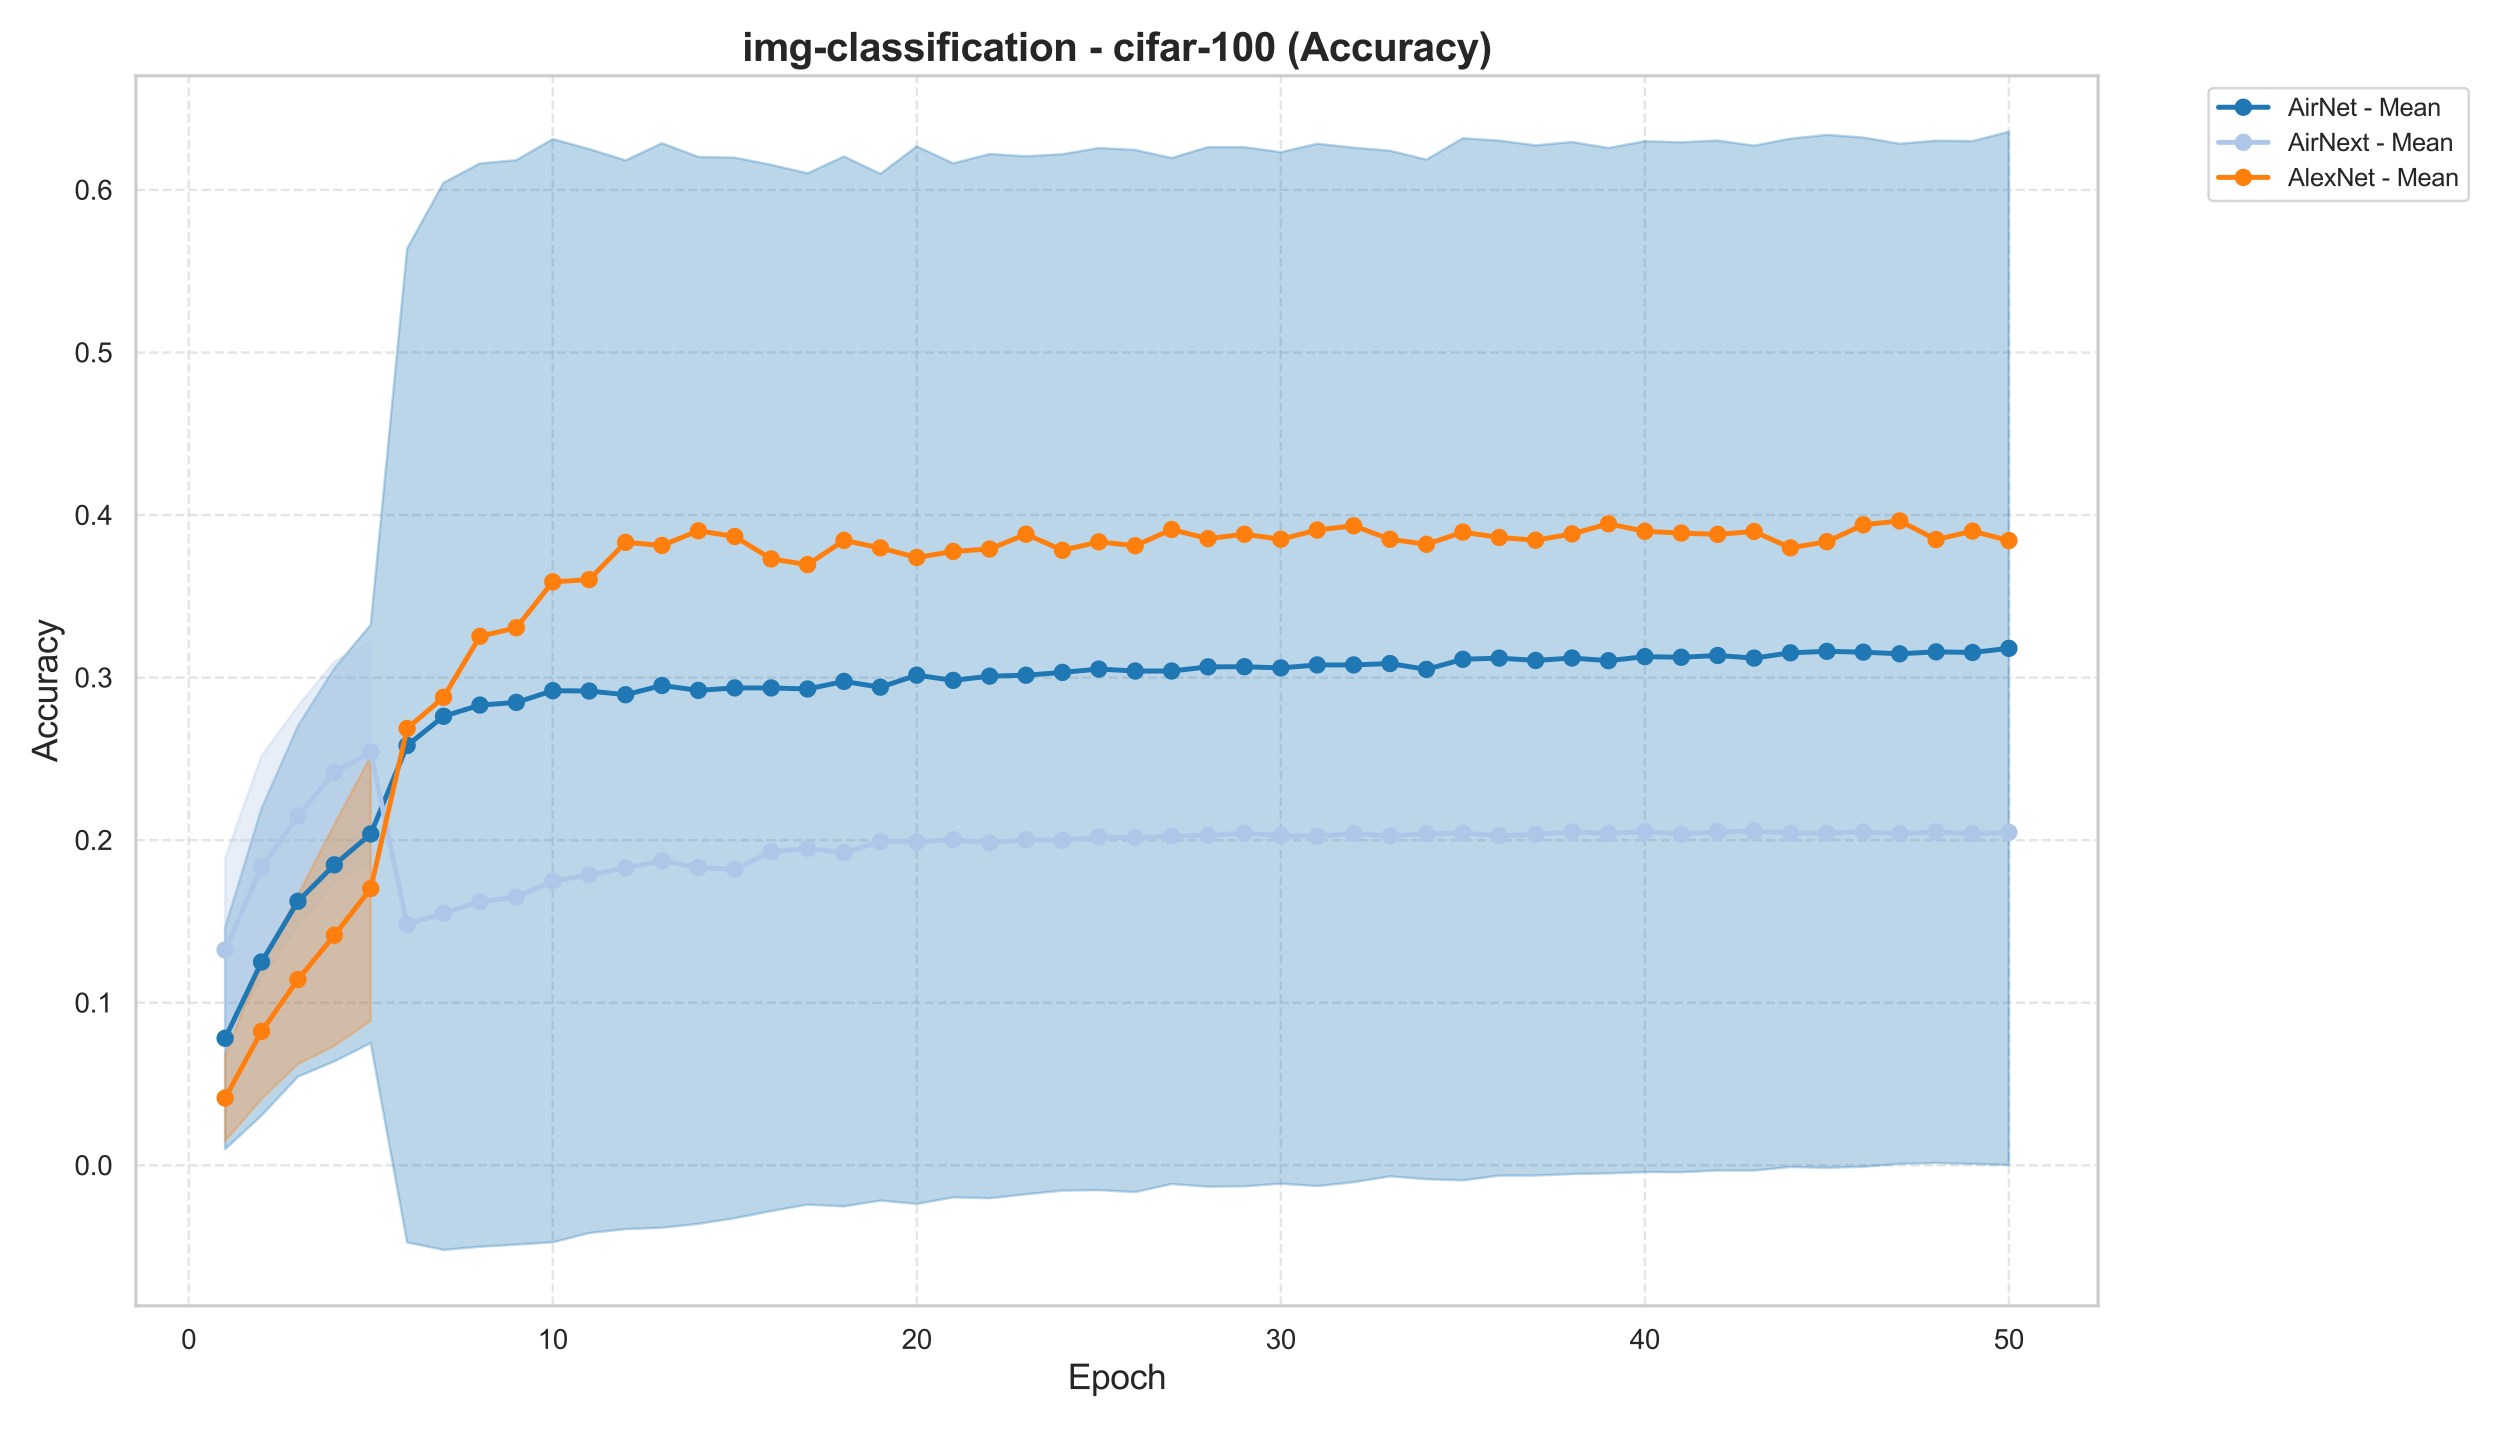 <?xml version="1.0" encoding="utf-8" standalone="no"?>
<!DOCTYPE svg PUBLIC "-//W3C//DTD SVG 1.1//EN"
  "http://www.w3.org/Graphics/SVG/1.1/DTD/svg11.dtd">
<svg xmlns:xlink="http://www.w3.org/1999/xlink" width="1008pt" height="576pt" viewBox="0 0 1008 576" xmlns="http://www.w3.org/2000/svg" version="1.1">
 <defs>
  <style type="text/css">*{stroke-linejoin: round; stroke-linecap: butt}</style>
 </defs>
 <g id="figure_1">
  <g id="patch_1">
   <path d="M 0 576 
L 1008 576 
L 1008 0 
L 0 0 
z
" style="fill: #ffffff"/>
  </g>
  <g id="axes_1">
   <g id="patch_2">
    <path d="M 54.81 526.5 
L 845.95 526.5 
L 845.95 30.581 
L 54.81 30.581 
z
" style="fill: #ffffff"/>
   </g>
   <g id="matplotlib.axis_1">
    <g id="xtick_1">
     <g id="line2d_1">
      <path d="M 76.093 526.5 
L 76.093 30.581 
" clip-path="url(#pfd7741ca60)" style="fill: none; stroke-dasharray: 3.7,1.6; stroke-dashoffset: 0; stroke: #cccccc; stroke-opacity: 0.5"/>
     </g>
     <g id="text_1">
      <!-- 0 -->
      <g style="fill: #262626" transform="translate(73.034 543.874) scale(0.11 -0.11)">
       <defs>
        <path id="ArialMT-30" d="M 266 2259 
Q 266 3072 433 3567 
Q 600 4063 929 4331 
Q 1259 4600 1759 4600 
Q 2128 4600 2406 4451 
Q 2684 4303 2865 4023 
Q 3047 3744 3150 3342 
Q 3253 2941 3253 2259 
Q 3253 1453 3087 958 
Q 2922 463 2592 192 
Q 2263 -78 1759 -78 
Q 1097 -78 719 397 
Q 266 969 266 2259 
z
M 844 2259 
Q 844 1131 1108 757 
Q 1372 384 1759 384 
Q 2147 384 2411 759 
Q 2675 1134 2675 2259 
Q 2675 3391 2411 3762 
Q 2147 4134 1753 4134 
Q 1366 4134 1134 3806 
Q 844 3388 844 2259 
z
" transform="scale(0.016)"/>
       </defs>
       <use xlink:href="#ArialMT-30"/>
      </g>
     </g>
    </g>
    <g id="xtick_2">
     <g id="line2d_2">
      <path d="M 222.872 526.5 
L 222.872 30.581 
" clip-path="url(#pfd7741ca60)" style="fill: none; stroke-dasharray: 3.7,1.6; stroke-dashoffset: 0; stroke: #cccccc; stroke-opacity: 0.5"/>
     </g>
     <g id="text_2">
      <!-- 10 -->
      <g style="fill: #262626" transform="translate(216.755 543.874) scale(0.11 -0.11)">
       <defs>
        <path id="ArialMT-31" d="M 2384 0 
L 1822 0 
L 1822 3584 
Q 1619 3391 1289 3197 
Q 959 3003 697 2906 
L 697 3450 
Q 1169 3672 1522 3987 
Q 1875 4303 2022 4600 
L 2384 4600 
L 2384 0 
z
" transform="scale(0.016)"/>
       </defs>
       <use xlink:href="#ArialMT-31"/>
       <use xlink:href="#ArialMT-30" transform="translate(55.615 0)"/>
      </g>
     </g>
    </g>
    <g id="xtick_3">
     <g id="line2d_3">
      <path d="M 369.651 526.5 
L 369.651 30.581 
" clip-path="url(#pfd7741ca60)" style="fill: none; stroke-dasharray: 3.7,1.6; stroke-dashoffset: 0; stroke: #cccccc; stroke-opacity: 0.5"/>
     </g>
     <g id="text_3">
      <!-- 20 -->
      <g style="fill: #262626" transform="translate(363.534 543.874) scale(0.11 -0.11)">
       <defs>
        <path id="ArialMT-32" d="M 3222 541 
L 3222 0 
L 194 0 
Q 188 203 259 391 
Q 375 700 629 1000 
Q 884 1300 1366 1694 
Q 2113 2306 2375 2664 
Q 2638 3022 2638 3341 
Q 2638 3675 2398 3904 
Q 2159 4134 1775 4134 
Q 1369 4134 1125 3890 
Q 881 3647 878 3216 
L 300 3275 
Q 359 3922 746 4261 
Q 1134 4600 1788 4600 
Q 2447 4600 2831 4234 
Q 3216 3869 3216 3328 
Q 3216 3053 3103 2787 
Q 2991 2522 2730 2228 
Q 2469 1934 1863 1422 
Q 1356 997 1212 845 
Q 1069 694 975 541 
L 3222 541 
z
" transform="scale(0.016)"/>
       </defs>
       <use xlink:href="#ArialMT-32"/>
       <use xlink:href="#ArialMT-30" transform="translate(55.615 0)"/>
      </g>
     </g>
    </g>
    <g id="xtick_4">
     <g id="line2d_4">
      <path d="M 516.431 526.5 
L 516.431 30.581 
" clip-path="url(#pfd7741ca60)" style="fill: none; stroke-dasharray: 3.7,1.6; stroke-dashoffset: 0; stroke: #cccccc; stroke-opacity: 0.5"/>
     </g>
     <g id="text_4">
      <!-- 30 -->
      <g style="fill: #262626" transform="translate(510.314 543.874) scale(0.11 -0.11)">
       <defs>
        <path id="ArialMT-33" d="M 269 1209 
L 831 1284 
Q 928 806 1161 595 
Q 1394 384 1728 384 
Q 2125 384 2398 659 
Q 2672 934 2672 1341 
Q 2672 1728 2419 1979 
Q 2166 2231 1775 2231 
Q 1616 2231 1378 2169 
L 1441 2663 
Q 1497 2656 1531 2656 
Q 1891 2656 2178 2843 
Q 2466 3031 2466 3422 
Q 2466 3731 2256 3934 
Q 2047 4138 1716 4138 
Q 1388 4138 1169 3931 
Q 950 3725 888 3313 
L 325 3413 
Q 428 3978 793 4289 
Q 1159 4600 1703 4600 
Q 2078 4600 2393 4439 
Q 2709 4278 2876 4000 
Q 3044 3722 3044 3409 
Q 3044 3113 2884 2869 
Q 2725 2625 2413 2481 
Q 2819 2388 3044 2092 
Q 3269 1797 3269 1353 
Q 3269 753 2831 336 
Q 2394 -81 1725 -81 
Q 1122 -81 723 278 
Q 325 638 269 1209 
z
" transform="scale(0.016)"/>
       </defs>
       <use xlink:href="#ArialMT-33"/>
       <use xlink:href="#ArialMT-30" transform="translate(55.615 0)"/>
      </g>
     </g>
    </g>
    <g id="xtick_5">
     <g id="line2d_5">
      <path d="M 663.21 526.5 
L 663.21 30.581 
" clip-path="url(#pfd7741ca60)" style="fill: none; stroke-dasharray: 3.7,1.6; stroke-dashoffset: 0; stroke: #cccccc; stroke-opacity: 0.5"/>
     </g>
     <g id="text_5">
      <!-- 40 -->
      <g style="fill: #262626" transform="translate(657.093 543.874) scale(0.11 -0.11)">
       <defs>
        <path id="ArialMT-34" d="M 2069 0 
L 2069 1097 
L 81 1097 
L 81 1613 
L 2172 4581 
L 2631 4581 
L 2631 1613 
L 3250 1613 
L 3250 1097 
L 2631 1097 
L 2631 0 
L 2069 0 
z
M 2069 1613 
L 2069 3678 
L 634 1613 
L 2069 1613 
z
" transform="scale(0.016)"/>
       </defs>
       <use xlink:href="#ArialMT-34"/>
       <use xlink:href="#ArialMT-30" transform="translate(55.615 0)"/>
      </g>
     </g>
    </g>
    <g id="xtick_6">
     <g id="line2d_6">
      <path d="M 809.989 526.5 
L 809.989 30.581 
" clip-path="url(#pfd7741ca60)" style="fill: none; stroke-dasharray: 3.7,1.6; stroke-dashoffset: 0; stroke: #cccccc; stroke-opacity: 0.5"/>
     </g>
     <g id="text_6">
      <!-- 50 -->
      <g style="fill: #262626" transform="translate(803.872 543.874) scale(0.11 -0.11)">
       <defs>
        <path id="ArialMT-35" d="M 266 1200 
L 856 1250 
Q 922 819 1161 601 
Q 1400 384 1738 384 
Q 2144 384 2425 690 
Q 2706 997 2706 1503 
Q 2706 1984 2436 2262 
Q 2166 2541 1728 2541 
Q 1456 2541 1237 2417 
Q 1019 2294 894 2097 
L 366 2166 
L 809 4519 
L 3088 4519 
L 3088 3981 
L 1259 3981 
L 1013 2750 
Q 1425 3038 1878 3038 
Q 2478 3038 2890 2622 
Q 3303 2206 3303 1553 
Q 3303 931 2941 478 
Q 2500 -78 1738 -78 
Q 1113 -78 717 272 
Q 322 622 266 1200 
z
" transform="scale(0.016)"/>
       </defs>
       <use xlink:href="#ArialMT-35"/>
       <use xlink:href="#ArialMT-30" transform="translate(55.615 0)"/>
      </g>
     </g>
    </g>
    <g id="text_7">
     <!-- Epoch -->
     <g style="fill: #262626" transform="translate(430.533 560.081) scale(0.14 -0.14)">
      <defs>
       <path id="ArialMT-45" d="M 506 0 
L 506 4581 
L 3819 4581 
L 3819 4041 
L 1113 4041 
L 1113 2638 
L 3647 2638 
L 3647 2100 
L 1113 2100 
L 1113 541 
L 3925 541 
L 3925 0 
L 506 0 
z
" transform="scale(0.016)"/>
       <path id="ArialMT-70" d="M 422 -1272 
L 422 3319 
L 934 3319 
L 934 2888 
Q 1116 3141 1344 3267 
Q 1572 3394 1897 3394 
Q 2322 3394 2647 3175 
Q 2972 2956 3137 2557 
Q 3303 2159 3303 1684 
Q 3303 1175 3120 767 
Q 2938 359 2589 142 
Q 2241 -75 1856 -75 
Q 1575 -75 1351 44 
Q 1128 163 984 344 
L 984 -1272 
L 422 -1272 
z
M 931 1641 
Q 931 1000 1190 694 
Q 1450 388 1819 388 
Q 2194 388 2461 705 
Q 2728 1022 2728 1688 
Q 2728 2322 2467 2637 
Q 2206 2953 1844 2953 
Q 1484 2953 1207 2617 
Q 931 2281 931 1641 
z
" transform="scale(0.016)"/>
       <path id="ArialMT-6f" d="M 213 1659 
Q 213 2581 725 3025 
Q 1153 3394 1769 3394 
Q 2453 3394 2887 2945 
Q 3322 2497 3322 1706 
Q 3322 1066 3130 698 
Q 2938 331 2570 128 
Q 2203 -75 1769 -75 
Q 1072 -75 642 372 
Q 213 819 213 1659 
z
M 791 1659 
Q 791 1022 1069 705 
Q 1347 388 1769 388 
Q 2188 388 2466 706 
Q 2744 1025 2744 1678 
Q 2744 2294 2464 2611 
Q 2184 2928 1769 2928 
Q 1347 2928 1069 2612 
Q 791 2297 791 1659 
z
" transform="scale(0.016)"/>
       <path id="ArialMT-63" d="M 2588 1216 
L 3141 1144 
Q 3050 572 2676 248 
Q 2303 -75 1759 -75 
Q 1078 -75 664 370 
Q 250 816 250 1647 
Q 250 2184 428 2587 
Q 606 2991 970 3192 
Q 1334 3394 1763 3394 
Q 2303 3394 2647 3120 
Q 2991 2847 3088 2344 
L 2541 2259 
Q 2463 2594 2264 2762 
Q 2066 2931 1784 2931 
Q 1359 2931 1093 2626 
Q 828 2322 828 1663 
Q 828 994 1084 691 
Q 1341 388 1753 388 
Q 2084 388 2306 591 
Q 2528 794 2588 1216 
z
" transform="scale(0.016)"/>
       <path id="ArialMT-68" d="M 422 0 
L 422 4581 
L 984 4581 
L 984 2938 
Q 1378 3394 1978 3394 
Q 2347 3394 2619 3248 
Q 2891 3103 3008 2847 
Q 3125 2591 3125 2103 
L 3125 0 
L 2563 0 
L 2563 2103 
Q 2563 2525 2380 2717 
Q 2197 2909 1863 2909 
Q 1613 2909 1392 2779 
Q 1172 2650 1078 2428 
Q 984 2206 984 1816 
L 984 0 
L 422 0 
z
" transform="scale(0.016)"/>
      </defs>
      <use xlink:href="#ArialMT-45"/>
      <use xlink:href="#ArialMT-70" transform="translate(66.699 0)"/>
      <use xlink:href="#ArialMT-6f" transform="translate(122.314 0)"/>
      <use xlink:href="#ArialMT-63" transform="translate(177.93 0)"/>
      <use xlink:href="#ArialMT-68" transform="translate(227.93 0)"/>
     </g>
    </g>
   </g>
   <g id="matplotlib.axis_2">
    <g id="ytick_1">
     <g id="line2d_7">
      <path d="M 54.81 469.849 
L 845.95 469.849 
" clip-path="url(#pfd7741ca60)" style="fill: none; stroke-dasharray: 3.7,1.6; stroke-dashoffset: 0; stroke: #cccccc; stroke-opacity: 0.5"/>
     </g>
     <g id="text_8">
      <!-- 0.0 -->
      <g style="fill: #262626" transform="translate(30.02 473.785) scale(0.11 -0.11)">
       <defs>
        <path id="ArialMT-2e" d="M 581 0 
L 581 641 
L 1222 641 
L 1222 0 
L 581 0 
z
" transform="scale(0.016)"/>
       </defs>
       <use xlink:href="#ArialMT-30"/>
       <use xlink:href="#ArialMT-2e" transform="translate(55.615 0)"/>
       <use xlink:href="#ArialMT-30" transform="translate(83.398 0)"/>
      </g>
     </g>
    </g>
    <g id="ytick_2">
     <g id="line2d_8">
      <path d="M 54.81 404.302 
L 845.95 404.302 
" clip-path="url(#pfd7741ca60)" style="fill: none; stroke-dasharray: 3.7,1.6; stroke-dashoffset: 0; stroke: #cccccc; stroke-opacity: 0.5"/>
     </g>
     <g id="text_9">
      <!-- 0.1 -->
      <g style="fill: #262626" transform="translate(30.02 408.239) scale(0.11 -0.11)">
       <use xlink:href="#ArialMT-30"/>
       <use xlink:href="#ArialMT-2e" transform="translate(55.615 0)"/>
       <use xlink:href="#ArialMT-31" transform="translate(83.398 0)"/>
      </g>
     </g>
    </g>
    <g id="ytick_3">
     <g id="line2d_9">
      <path d="M 54.81 338.756 
L 845.95 338.756 
" clip-path="url(#pfd7741ca60)" style="fill: none; stroke-dasharray: 3.7,1.6; stroke-dashoffset: 0; stroke: #cccccc; stroke-opacity: 0.5"/>
     </g>
     <g id="text_10">
      <!-- 0.2 -->
      <g style="fill: #262626" transform="translate(30.02 342.693) scale(0.11 -0.11)">
       <use xlink:href="#ArialMT-30"/>
       <use xlink:href="#ArialMT-2e" transform="translate(55.615 0)"/>
       <use xlink:href="#ArialMT-32" transform="translate(83.398 0)"/>
      </g>
     </g>
    </g>
    <g id="ytick_4">
     <g id="line2d_10">
      <path d="M 54.81 273.21 
L 845.95 273.21 
" clip-path="url(#pfd7741ca60)" style="fill: none; stroke-dasharray: 3.7,1.6; stroke-dashoffset: 0; stroke: #cccccc; stroke-opacity: 0.5"/>
     </g>
     <g id="text_11">
      <!-- 0.3 -->
      <g style="fill: #262626" transform="translate(30.02 277.147) scale(0.11 -0.11)">
       <use xlink:href="#ArialMT-30"/>
       <use xlink:href="#ArialMT-2e" transform="translate(55.615 0)"/>
       <use xlink:href="#ArialMT-33" transform="translate(83.398 0)"/>
      </g>
     </g>
    </g>
    <g id="ytick_5">
     <g id="line2d_11">
      <path d="M 54.81 207.664 
L 845.95 207.664 
" clip-path="url(#pfd7741ca60)" style="fill: none; stroke-dasharray: 3.7,1.6; stroke-dashoffset: 0; stroke: #cccccc; stroke-opacity: 0.5"/>
     </g>
     <g id="text_12">
      <!-- 0.4 -->
      <g style="fill: #262626" transform="translate(30.02 211.601) scale(0.11 -0.11)">
       <use xlink:href="#ArialMT-30"/>
       <use xlink:href="#ArialMT-2e" transform="translate(55.615 0)"/>
       <use xlink:href="#ArialMT-34" transform="translate(83.398 0)"/>
      </g>
     </g>
    </g>
    <g id="ytick_6">
     <g id="line2d_12">
      <path d="M 54.81 142.118 
L 845.95 142.118 
" clip-path="url(#pfd7741ca60)" style="fill: none; stroke-dasharray: 3.7,1.6; stroke-dashoffset: 0; stroke: #cccccc; stroke-opacity: 0.5"/>
     </g>
     <g id="text_13">
      <!-- 0.5 -->
      <g style="fill: #262626" transform="translate(30.02 146.054) scale(0.11 -0.11)">
       <use xlink:href="#ArialMT-30"/>
       <use xlink:href="#ArialMT-2e" transform="translate(55.615 0)"/>
       <use xlink:href="#ArialMT-35" transform="translate(83.398 0)"/>
      </g>
     </g>
    </g>
    <g id="ytick_7">
     <g id="line2d_13">
      <path d="M 54.81 76.571 
L 845.95 76.571 
" clip-path="url(#pfd7741ca60)" style="fill: none; stroke-dasharray: 3.7,1.6; stroke-dashoffset: 0; stroke: #cccccc; stroke-opacity: 0.5"/>
     </g>
     <g id="text_14">
      <!-- 0.6 -->
      <g style="fill: #262626" transform="translate(30.02 80.508) scale(0.11 -0.11)">
       <defs>
        <path id="ArialMT-36" d="M 3184 3459 
L 2625 3416 
Q 2550 3747 2413 3897 
Q 2184 4138 1850 4138 
Q 1581 4138 1378 3988 
Q 1113 3794 959 3422 
Q 806 3050 800 2363 
Q 1003 2672 1297 2822 
Q 1591 2972 1913 2972 
Q 2475 2972 2870 2558 
Q 3266 2144 3266 1488 
Q 3266 1056 3080 686 
Q 2894 316 2569 119 
Q 2244 -78 1831 -78 
Q 1128 -78 684 439 
Q 241 956 241 2144 
Q 241 3472 731 4075 
Q 1159 4600 1884 4600 
Q 2425 4600 2770 4297 
Q 3116 3994 3184 3459 
z
M 888 1484 
Q 888 1194 1011 928 
Q 1134 663 1356 523 
Q 1578 384 1822 384 
Q 2178 384 2434 671 
Q 2691 959 2691 1453 
Q 2691 1928 2437 2201 
Q 2184 2475 1800 2475 
Q 1419 2475 1153 2201 
Q 888 1928 888 1484 
z
" transform="scale(0.016)"/>
       </defs>
       <use xlink:href="#ArialMT-30"/>
       <use xlink:href="#ArialMT-2e" transform="translate(55.615 0)"/>
       <use xlink:href="#ArialMT-36" transform="translate(83.398 0)"/>
      </g>
     </g>
    </g>
    <g id="text_15">
     <!-- Accuracy -->
     <g style="fill: #262626" transform="translate(23.073 307.326) rotate(-90) scale(0.14 -0.14)">
      <defs>
       <path id="ArialMT-41" d="M -9 0 
L 1750 4581 
L 2403 4581 
L 4278 0 
L 3588 0 
L 3053 1388 
L 1138 1388 
L 634 0 
L -9 0 
z
M 1313 1881 
L 2866 1881 
L 2388 3150 
Q 2169 3728 2063 4100 
Q 1975 3659 1816 3225 
L 1313 1881 
z
" transform="scale(0.016)"/>
       <path id="ArialMT-75" d="M 2597 0 
L 2597 488 
Q 2209 -75 1544 -75 
Q 1250 -75 995 37 
Q 741 150 617 320 
Q 494 491 444 738 
Q 409 903 409 1263 
L 409 3319 
L 972 3319 
L 972 1478 
Q 972 1038 1006 884 
Q 1059 663 1231 536 
Q 1403 409 1656 409 
Q 1909 409 2131 539 
Q 2353 669 2445 892 
Q 2538 1116 2538 1541 
L 2538 3319 
L 3100 3319 
L 3100 0 
L 2597 0 
z
" transform="scale(0.016)"/>
       <path id="ArialMT-72" d="M 416 0 
L 416 3319 
L 922 3319 
L 922 2816 
Q 1116 3169 1280 3281 
Q 1444 3394 1641 3394 
Q 1925 3394 2219 3213 
L 2025 2691 
Q 1819 2813 1613 2813 
Q 1428 2813 1281 2702 
Q 1134 2591 1072 2394 
Q 978 2094 978 1738 
L 978 0 
L 416 0 
z
" transform="scale(0.016)"/>
       <path id="ArialMT-61" d="M 2588 409 
Q 2275 144 1986 34 
Q 1697 -75 1366 -75 
Q 819 -75 525 192 
Q 231 459 231 875 
Q 231 1119 342 1320 
Q 453 1522 633 1644 
Q 813 1766 1038 1828 
Q 1203 1872 1538 1913 
Q 2219 1994 2541 2106 
Q 2544 2222 2544 2253 
Q 2544 2597 2384 2738 
Q 2169 2928 1744 2928 
Q 1347 2928 1158 2789 
Q 969 2650 878 2297 
L 328 2372 
Q 403 2725 575 2942 
Q 747 3159 1072 3276 
Q 1397 3394 1825 3394 
Q 2250 3394 2515 3294 
Q 2781 3194 2906 3042 
Q 3031 2891 3081 2659 
Q 3109 2516 3109 2141 
L 3109 1391 
Q 3109 606 3145 398 
Q 3181 191 3288 0 
L 2700 0 
Q 2613 175 2588 409 
z
M 2541 1666 
Q 2234 1541 1622 1453 
Q 1275 1403 1131 1340 
Q 988 1278 909 1158 
Q 831 1038 831 891 
Q 831 666 1001 516 
Q 1172 366 1500 366 
Q 1825 366 2078 508 
Q 2331 650 2450 897 
Q 2541 1088 2541 1459 
L 2541 1666 
z
" transform="scale(0.016)"/>
       <path id="ArialMT-79" d="M 397 -1278 
L 334 -750 
Q 519 -800 656 -800 
Q 844 -800 956 -737 
Q 1069 -675 1141 -563 
Q 1194 -478 1313 -144 
Q 1328 -97 1363 -6 
L 103 3319 
L 709 3319 
L 1400 1397 
Q 1534 1031 1641 628 
Q 1738 1016 1872 1384 
L 2581 3319 
L 3144 3319 
L 1881 -56 
Q 1678 -603 1566 -809 
Q 1416 -1088 1222 -1217 
Q 1028 -1347 759 -1347 
Q 597 -1347 397 -1278 
z
" transform="scale(0.016)"/>
      </defs>
      <use xlink:href="#ArialMT-41"/>
      <use xlink:href="#ArialMT-63" transform="translate(66.699 0)"/>
      <use xlink:href="#ArialMT-63" transform="translate(116.699 0)"/>
      <use xlink:href="#ArialMT-75" transform="translate(166.699 0)"/>
      <use xlink:href="#ArialMT-72" transform="translate(222.314 0)"/>
      <use xlink:href="#ArialMT-61" transform="translate(255.615 0)"/>
      <use xlink:href="#ArialMT-63" transform="translate(311.23 0)"/>
      <use xlink:href="#ArialMT-79" transform="translate(361.23 0)"/>
     </g>
    </g>
   </g>
   <g id="FillBetweenPolyCollection_1">
    <defs>
     <path id="m04b89c56e1" d="M 90.771 -202.082 
L 90.771 -112.648 
L 105.449 -126.184 
L 120.127 -141.892 
L 134.805 -148.045 
L 149.483 -155.428 
L 164.161 -75.061 
L 178.838 -72.042 
L 193.516 -73.32 
L 208.194 -74.17 
L 222.872 -75.089 
L 237.55 -78.851 
L 252.228 -80.402 
L 266.906 -80.987 
L 281.584 -82.543 
L 296.262 -84.824 
L 310.94 -87.697 
L 325.618 -90.284 
L 340.296 -89.578 
L 354.974 -91.932 
L 369.651 -90.572 
L 384.329 -93.202 
L 399.007 -92.866 
L 413.685 -94.478 
L 428.363 -95.95 
L 443.041 -96.135 
L 457.719 -95.348 
L 472.397 -98.593 
L 487.075 -97.53 
L 501.753 -97.688 
L 516.431 -98.726 
L 531.109 -97.76 
L 545.786 -99.336 
L 560.464 -101.701 
L 575.142 -100.546 
L 589.82 -100.068 
L 604.498 -101.996 
L 619.176 -102.019 
L 633.854 -102.631 
L 648.532 -102.894 
L 663.21 -103.42 
L 677.888 -103.343 
L 692.566 -104.064 
L 707.244 -104.035 
L 721.922 -105.47 
L 736.599 -105.133 
L 751.277 -105.547 
L 765.955 -106.746 
L 780.633 -107.069 
L 795.311 -106.714 
L 809.989 -106.3 
L 809.989 -522.877 
L 809.989 -522.877 
L 795.311 -519.12 
L 780.633 -519.289 
L 765.955 -518.039 
L 751.277 -520.549 
L 736.599 -521.618 
L 721.922 -520.101 
L 707.244 -517.276 
L 692.566 -519.344 
L 677.888 -518.623 
L 663.21 -519.071 
L 648.532 -516.32 
L 633.854 -518.745 
L 619.176 -517.391 
L 604.498 -519.315 
L 589.82 -520.26 
L 575.142 -511.654 
L 560.464 -515.219 
L 545.786 -516.469 
L 531.109 -518.045 
L 516.431 -514.654 
L 501.753 -516.675 
L 487.075 -516.702 
L 472.397 -512.296 
L 457.719 -515.541 
L 443.041 -516.327 
L 428.363 -513.825 
L 413.685 -513.002 
L 399.007 -513.893 
L 384.329 -510.15 
L 369.651 -516.975 
L 354.974 -505.914 
L 340.296 -512.922 
L 325.618 -506.12 
L 310.94 -509.558 
L 296.262 -512.432 
L 281.584 -512.746 
L 266.906 -518.235 
L 252.228 -511.348 
L 237.55 -515.914 
L 222.872 -519.938 
L 208.194 -511.419 
L 193.516 -510.105 
L 178.838 -502.338 
L 164.161 -475.788 
L 149.483 -324.085 
L 134.805 -306.547 
L 120.127 -283.295 
L 105.449 -250.059 
L 90.771 -202.082 
z
" style="stroke: #1f77b4; stroke-opacity: 0.3"/>
    </defs>
    <g clip-path="url(#pfd7741ca60)">
     <use xlink:href="#m04b89c56e1" x="0" y="576" style="fill: #1f77b4; fill-opacity: 0.3; stroke: #1f77b4; stroke-opacity: 0.3"/>
    </g>
   </g>
   <g id="FillBetweenPolyCollection_2">
    <defs>
     <path id="m64bf5d755a" d="M 90.771 -230.018 
L 90.771 -155.938 
L 105.449 -181.345 
L 120.127 -202.454 
L 134.805 -219.948 
L 149.483 -228.214 
L 149.483 -317.218 
L 149.483 -317.218 
L 134.805 -309.241 
L 120.127 -291.28 
L 105.449 -271.196 
L 90.771 -230.018 
z
" style="stroke: #aec7e8; stroke-opacity: 0.3"/>
    </defs>
    <g clip-path="url(#pfd7741ca60)">
     <use xlink:href="#m64bf5d755a" x="0" y="576" style="fill: #aec7e8; fill-opacity: 0.3; stroke: #aec7e8; stroke-opacity: 0.3"/>
    </g>
   </g>
   <g id="FillBetweenPolyCollection_3">
    <defs>
     <path id="m4391c6f1d1" d="M 90.771 -150.661 
L 90.771 -115.904 
L 105.449 -132.837 
L 120.127 -146.955 
L 134.805 -154.287 
L 149.483 -164.388 
L 149.483 -271.07 
L 149.483 -271.07 
L 134.805 -243.535 
L 120.127 -215.151 
L 105.449 -187.474 
L 90.771 -150.661 
z
" style="stroke: #ff7f0e; stroke-opacity: 0.3"/>
    </defs>
    <g clip-path="url(#pfd7741ca60)">
     <use xlink:href="#m4391c6f1d1" x="0" y="576" style="fill: #ff7f0e; fill-opacity: 0.3; stroke: #ff7f0e; stroke-opacity: 0.3"/>
    </g>
   </g>
   <g id="line2d_14">
    <path d="M 90.771 418.635 
L 105.449 387.878 
L 120.127 363.407 
L 134.805 348.704 
L 149.483 336.244 
L 164.161 300.576 
L 178.838 288.81 
L 193.516 284.287 
L 208.194 283.206 
L 222.872 278.486 
L 237.55 278.618 
L 252.228 280.125 
L 266.906 276.389 
L 281.584 278.355 
L 296.262 277.372 
L 310.94 277.372 
L 325.618 277.798 
L 340.296 274.75 
L 354.974 277.077 
L 369.651 272.227 
L 384.329 274.324 
L 399.007 272.62 
L 413.685 272.26 
L 428.363 271.113 
L 443.041 269.769 
L 457.719 270.555 
L 472.397 270.555 
L 487.075 268.884 
L 501.753 268.818 
L 516.431 269.31 
L 531.109 268.097 
L 545.786 268.097 
L 560.464 267.54 
L 575.142 269.9 
L 589.82 265.836 
L 604.498 265.344 
L 619.176 266.295 
L 633.854 265.312 
L 648.532 266.393 
L 663.21 264.755 
L 677.888 265.017 
L 692.566 264.296 
L 707.244 265.344 
L 721.922 263.214 
L 736.599 262.624 
L 751.277 262.952 
L 765.955 263.607 
L 780.633 262.821 
L 795.311 263.083 
L 809.989 261.412 
" clip-path="url(#pfd7741ca60)" style="fill: none; stroke: #1f77b4; stroke-width: 2; stroke-linecap: round"/>
    <defs>
     <path id="m1ed2896db7" d="M 0 3 
C 0.796 3 1.559 2.684 2.121 2.121 
C 2.684 1.559 3 0.796 3 0 
C 3 -0.796 2.684 -1.559 2.121 -2.121 
C 1.559 -2.684 0.796 -3 0 -3 
C -0.796 -3 -1.559 -2.684 -2.121 -2.121 
C -2.684 -1.559 -3 -0.796 -3 0 
C -3 0.796 -2.684 1.559 -2.121 2.121 
C -1.559 2.684 -0.796 3 0 3 
z
" style="stroke: #1f77b4"/>
    </defs>
    <g clip-path="url(#pfd7741ca60)">
     <use xlink:href="#m1ed2896db7" x="90.771" y="418.635" style="fill: #1f77b4; stroke: #1f77b4"/>
     <use xlink:href="#m1ed2896db7" x="105.449" y="387.878" style="fill: #1f77b4; stroke: #1f77b4"/>
     <use xlink:href="#m1ed2896db7" x="120.127" y="363.407" style="fill: #1f77b4; stroke: #1f77b4"/>
     <use xlink:href="#m1ed2896db7" x="134.805" y="348.704" style="fill: #1f77b4; stroke: #1f77b4"/>
     <use xlink:href="#m1ed2896db7" x="149.483" y="336.244" style="fill: #1f77b4; stroke: #1f77b4"/>
     <use xlink:href="#m1ed2896db7" x="164.161" y="300.576" style="fill: #1f77b4; stroke: #1f77b4"/>
     <use xlink:href="#m1ed2896db7" x="178.838" y="288.81" style="fill: #1f77b4; stroke: #1f77b4"/>
     <use xlink:href="#m1ed2896db7" x="193.516" y="284.287" style="fill: #1f77b4; stroke: #1f77b4"/>
     <use xlink:href="#m1ed2896db7" x="208.194" y="283.206" style="fill: #1f77b4; stroke: #1f77b4"/>
     <use xlink:href="#m1ed2896db7" x="222.872" y="278.486" style="fill: #1f77b4; stroke: #1f77b4"/>
     <use xlink:href="#m1ed2896db7" x="237.55" y="278.618" style="fill: #1f77b4; stroke: #1f77b4"/>
     <use xlink:href="#m1ed2896db7" x="252.228" y="280.125" style="fill: #1f77b4; stroke: #1f77b4"/>
     <use xlink:href="#m1ed2896db7" x="266.906" y="276.389" style="fill: #1f77b4; stroke: #1f77b4"/>
     <use xlink:href="#m1ed2896db7" x="281.584" y="278.355" style="fill: #1f77b4; stroke: #1f77b4"/>
     <use xlink:href="#m1ed2896db7" x="296.262" y="277.372" style="fill: #1f77b4; stroke: #1f77b4"/>
     <use xlink:href="#m1ed2896db7" x="310.94" y="277.372" style="fill: #1f77b4; stroke: #1f77b4"/>
     <use xlink:href="#m1ed2896db7" x="325.618" y="277.798" style="fill: #1f77b4; stroke: #1f77b4"/>
     <use xlink:href="#m1ed2896db7" x="340.296" y="274.75" style="fill: #1f77b4; stroke: #1f77b4"/>
     <use xlink:href="#m1ed2896db7" x="354.974" y="277.077" style="fill: #1f77b4; stroke: #1f77b4"/>
     <use xlink:href="#m1ed2896db7" x="369.651" y="272.227" style="fill: #1f77b4; stroke: #1f77b4"/>
     <use xlink:href="#m1ed2896db7" x="384.329" y="274.324" style="fill: #1f77b4; stroke: #1f77b4"/>
     <use xlink:href="#m1ed2896db7" x="399.007" y="272.62" style="fill: #1f77b4; stroke: #1f77b4"/>
     <use xlink:href="#m1ed2896db7" x="413.685" y="272.26" style="fill: #1f77b4; stroke: #1f77b4"/>
     <use xlink:href="#m1ed2896db7" x="428.363" y="271.113" style="fill: #1f77b4; stroke: #1f77b4"/>
     <use xlink:href="#m1ed2896db7" x="443.041" y="269.769" style="fill: #1f77b4; stroke: #1f77b4"/>
     <use xlink:href="#m1ed2896db7" x="457.719" y="270.555" style="fill: #1f77b4; stroke: #1f77b4"/>
     <use xlink:href="#m1ed2896db7" x="472.397" y="270.555" style="fill: #1f77b4; stroke: #1f77b4"/>
     <use xlink:href="#m1ed2896db7" x="487.075" y="268.884" style="fill: #1f77b4; stroke: #1f77b4"/>
     <use xlink:href="#m1ed2896db7" x="501.753" y="268.818" style="fill: #1f77b4; stroke: #1f77b4"/>
     <use xlink:href="#m1ed2896db7" x="516.431" y="269.31" style="fill: #1f77b4; stroke: #1f77b4"/>
     <use xlink:href="#m1ed2896db7" x="531.109" y="268.097" style="fill: #1f77b4; stroke: #1f77b4"/>
     <use xlink:href="#m1ed2896db7" x="545.786" y="268.097" style="fill: #1f77b4; stroke: #1f77b4"/>
     <use xlink:href="#m1ed2896db7" x="560.464" y="267.54" style="fill: #1f77b4; stroke: #1f77b4"/>
     <use xlink:href="#m1ed2896db7" x="575.142" y="269.9" style="fill: #1f77b4; stroke: #1f77b4"/>
     <use xlink:href="#m1ed2896db7" x="589.82" y="265.836" style="fill: #1f77b4; stroke: #1f77b4"/>
     <use xlink:href="#m1ed2896db7" x="604.498" y="265.344" style="fill: #1f77b4; stroke: #1f77b4"/>
     <use xlink:href="#m1ed2896db7" x="619.176" y="266.295" style="fill: #1f77b4; stroke: #1f77b4"/>
     <use xlink:href="#m1ed2896db7" x="633.854" y="265.312" style="fill: #1f77b4; stroke: #1f77b4"/>
     <use xlink:href="#m1ed2896db7" x="648.532" y="266.393" style="fill: #1f77b4; stroke: #1f77b4"/>
     <use xlink:href="#m1ed2896db7" x="663.21" y="264.755" style="fill: #1f77b4; stroke: #1f77b4"/>
     <use xlink:href="#m1ed2896db7" x="677.888" y="265.017" style="fill: #1f77b4; stroke: #1f77b4"/>
     <use xlink:href="#m1ed2896db7" x="692.566" y="264.296" style="fill: #1f77b4; stroke: #1f77b4"/>
     <use xlink:href="#m1ed2896db7" x="707.244" y="265.344" style="fill: #1f77b4; stroke: #1f77b4"/>
     <use xlink:href="#m1ed2896db7" x="721.922" y="263.214" style="fill: #1f77b4; stroke: #1f77b4"/>
     <use xlink:href="#m1ed2896db7" x="736.599" y="262.624" style="fill: #1f77b4; stroke: #1f77b4"/>
     <use xlink:href="#m1ed2896db7" x="751.277" y="262.952" style="fill: #1f77b4; stroke: #1f77b4"/>
     <use xlink:href="#m1ed2896db7" x="765.955" y="263.607" style="fill: #1f77b4; stroke: #1f77b4"/>
     <use xlink:href="#m1ed2896db7" x="780.633" y="262.821" style="fill: #1f77b4; stroke: #1f77b4"/>
     <use xlink:href="#m1ed2896db7" x="795.311" y="263.083" style="fill: #1f77b4; stroke: #1f77b4"/>
     <use xlink:href="#m1ed2896db7" x="809.989" y="261.412" style="fill: #1f77b4; stroke: #1f77b4"/>
    </g>
   </g>
   <g id="line2d_15">
    <path d="M 90.771 383.022 
L 105.449 349.73 
L 120.127 329.133 
L 134.805 311.406 
L 149.483 303.284 
L 164.161 372.775 
L 178.838 368.186 
L 193.516 363.598 
L 208.194 361.697 
L 222.872 355.274 
L 237.55 352.783 
L 252.228 349.965 
L 266.906 347.081 
L 281.584 349.768 
L 296.262 350.489 
L 310.94 343.41 
L 325.618 342.099 
L 340.296 343.738 
L 354.974 339.346 
L 369.651 339.477 
L 384.329 338.56 
L 399.007 339.871 
L 413.685 338.56 
L 428.363 338.822 
L 443.041 337.38 
L 457.719 337.773 
L 472.397 337.118 
L 487.075 336.79 
L 501.753 335.938 
L 516.431 336.921 
L 531.109 337.183 
L 545.786 336.134 
L 560.464 336.986 
L 575.142 336.2 
L 589.82 335.872 
L 604.498 336.986 
L 619.176 336.397 
L 633.854 335.413 
L 648.532 336.069 
L 663.21 335.282 
L 677.888 336.331 
L 692.566 335.348 
L 707.244 335.02 
L 721.922 335.938 
L 736.599 335.938 
L 751.277 335.413 
L 765.955 336.134 
L 780.633 335.413 
L 795.311 336.134 
L 809.989 335.61 
" clip-path="url(#pfd7741ca60)" style="fill: none; stroke: #aec7e8; stroke-width: 2; stroke-linecap: round"/>
    <defs>
     <path id="m4760e91158" d="M 0 3 
C 0.796 3 1.559 2.684 2.121 2.121 
C 2.684 1.559 3 0.796 3 0 
C 3 -0.796 2.684 -1.559 2.121 -2.121 
C 1.559 -2.684 0.796 -3 0 -3 
C -0.796 -3 -1.559 -2.684 -2.121 -2.121 
C -2.684 -1.559 -3 -0.796 -3 0 
C -3 0.796 -2.684 1.559 -2.121 2.121 
C -1.559 2.684 -0.796 3 0 3 
z
" style="stroke: #aec7e8"/>
    </defs>
    <g clip-path="url(#pfd7741ca60)">
     <use xlink:href="#m4760e91158" x="90.771" y="383.022" style="fill: #aec7e8; stroke: #aec7e8"/>
     <use xlink:href="#m4760e91158" x="105.449" y="349.73" style="fill: #aec7e8; stroke: #aec7e8"/>
     <use xlink:href="#m4760e91158" x="120.127" y="329.133" style="fill: #aec7e8; stroke: #aec7e8"/>
     <use xlink:href="#m4760e91158" x="134.805" y="311.406" style="fill: #aec7e8; stroke: #aec7e8"/>
     <use xlink:href="#m4760e91158" x="149.483" y="303.284" style="fill: #aec7e8; stroke: #aec7e8"/>
     <use xlink:href="#m4760e91158" x="164.161" y="372.775" style="fill: #aec7e8; stroke: #aec7e8"/>
     <use xlink:href="#m4760e91158" x="178.838" y="368.186" style="fill: #aec7e8; stroke: #aec7e8"/>
     <use xlink:href="#m4760e91158" x="193.516" y="363.598" style="fill: #aec7e8; stroke: #aec7e8"/>
     <use xlink:href="#m4760e91158" x="208.194" y="361.697" style="fill: #aec7e8; stroke: #aec7e8"/>
     <use xlink:href="#m4760e91158" x="222.872" y="355.274" style="fill: #aec7e8; stroke: #aec7e8"/>
     <use xlink:href="#m4760e91158" x="237.55" y="352.783" style="fill: #aec7e8; stroke: #aec7e8"/>
     <use xlink:href="#m4760e91158" x="252.228" y="349.965" style="fill: #aec7e8; stroke: #aec7e8"/>
     <use xlink:href="#m4760e91158" x="266.906" y="347.081" style="fill: #aec7e8; stroke: #aec7e8"/>
     <use xlink:href="#m4760e91158" x="281.584" y="349.768" style="fill: #aec7e8; stroke: #aec7e8"/>
     <use xlink:href="#m4760e91158" x="296.262" y="350.489" style="fill: #aec7e8; stroke: #aec7e8"/>
     <use xlink:href="#m4760e91158" x="310.94" y="343.41" style="fill: #aec7e8; stroke: #aec7e8"/>
     <use xlink:href="#m4760e91158" x="325.618" y="342.099" style="fill: #aec7e8; stroke: #aec7e8"/>
     <use xlink:href="#m4760e91158" x="340.296" y="343.738" style="fill: #aec7e8; stroke: #aec7e8"/>
     <use xlink:href="#m4760e91158" x="354.974" y="339.346" style="fill: #aec7e8; stroke: #aec7e8"/>
     <use xlink:href="#m4760e91158" x="369.651" y="339.477" style="fill: #aec7e8; stroke: #aec7e8"/>
     <use xlink:href="#m4760e91158" x="384.329" y="338.56" style="fill: #aec7e8; stroke: #aec7e8"/>
     <use xlink:href="#m4760e91158" x="399.007" y="339.871" style="fill: #aec7e8; stroke: #aec7e8"/>
     <use xlink:href="#m4760e91158" x="413.685" y="338.56" style="fill: #aec7e8; stroke: #aec7e8"/>
     <use xlink:href="#m4760e91158" x="428.363" y="338.822" style="fill: #aec7e8; stroke: #aec7e8"/>
     <use xlink:href="#m4760e91158" x="443.041" y="337.38" style="fill: #aec7e8; stroke: #aec7e8"/>
     <use xlink:href="#m4760e91158" x="457.719" y="337.773" style="fill: #aec7e8; stroke: #aec7e8"/>
     <use xlink:href="#m4760e91158" x="472.397" y="337.118" style="fill: #aec7e8; stroke: #aec7e8"/>
     <use xlink:href="#m4760e91158" x="487.075" y="336.79" style="fill: #aec7e8; stroke: #aec7e8"/>
     <use xlink:href="#m4760e91158" x="501.753" y="335.938" style="fill: #aec7e8; stroke: #aec7e8"/>
     <use xlink:href="#m4760e91158" x="516.431" y="336.921" style="fill: #aec7e8; stroke: #aec7e8"/>
     <use xlink:href="#m4760e91158" x="531.109" y="337.183" style="fill: #aec7e8; stroke: #aec7e8"/>
     <use xlink:href="#m4760e91158" x="545.786" y="336.134" style="fill: #aec7e8; stroke: #aec7e8"/>
     <use xlink:href="#m4760e91158" x="560.464" y="336.986" style="fill: #aec7e8; stroke: #aec7e8"/>
     <use xlink:href="#m4760e91158" x="575.142" y="336.2" style="fill: #aec7e8; stroke: #aec7e8"/>
     <use xlink:href="#m4760e91158" x="589.82" y="335.872" style="fill: #aec7e8; stroke: #aec7e8"/>
     <use xlink:href="#m4760e91158" x="604.498" y="336.986" style="fill: #aec7e8; stroke: #aec7e8"/>
     <use xlink:href="#m4760e91158" x="619.176" y="336.397" style="fill: #aec7e8; stroke: #aec7e8"/>
     <use xlink:href="#m4760e91158" x="633.854" y="335.413" style="fill: #aec7e8; stroke: #aec7e8"/>
     <use xlink:href="#m4760e91158" x="648.532" y="336.069" style="fill: #aec7e8; stroke: #aec7e8"/>
     <use xlink:href="#m4760e91158" x="663.21" y="335.282" style="fill: #aec7e8; stroke: #aec7e8"/>
     <use xlink:href="#m4760e91158" x="677.888" y="336.331" style="fill: #aec7e8; stroke: #aec7e8"/>
     <use xlink:href="#m4760e91158" x="692.566" y="335.348" style="fill: #aec7e8; stroke: #aec7e8"/>
     <use xlink:href="#m4760e91158" x="707.244" y="335.02" style="fill: #aec7e8; stroke: #aec7e8"/>
     <use xlink:href="#m4760e91158" x="721.922" y="335.938" style="fill: #aec7e8; stroke: #aec7e8"/>
     <use xlink:href="#m4760e91158" x="736.599" y="335.938" style="fill: #aec7e8; stroke: #aec7e8"/>
     <use xlink:href="#m4760e91158" x="751.277" y="335.413" style="fill: #aec7e8; stroke: #aec7e8"/>
     <use xlink:href="#m4760e91158" x="765.955" y="336.134" style="fill: #aec7e8; stroke: #aec7e8"/>
     <use xlink:href="#m4760e91158" x="780.633" y="335.413" style="fill: #aec7e8; stroke: #aec7e8"/>
     <use xlink:href="#m4760e91158" x="795.311" y="336.134" style="fill: #aec7e8; stroke: #aec7e8"/>
     <use xlink:href="#m4760e91158" x="809.989" y="335.61" style="fill: #aec7e8; stroke: #aec7e8"/>
    </g>
   </g>
   <g id="line2d_16">
    <path d="M 90.771 442.718 
L 105.449 415.845 
L 120.127 394.947 
L 134.805 377.089 
L 149.483 358.271 
L 164.161 293.726 
L 178.838 281.141 
L 193.516 256.561 
L 208.194 253.087 
L 222.872 234.603 
L 237.55 233.686 
L 252.228 218.676 
L 266.906 219.921 
L 281.584 214.022 
L 296.262 216.316 
L 310.94 225.361 
L 325.618 227.655 
L 340.296 217.889 
L 354.974 220.904 
L 369.651 224.771 
L 384.329 222.346 
L 399.007 221.363 
L 413.685 215.398 
L 428.363 221.887 
L 443.041 218.479 
L 457.719 220.052 
L 472.397 213.497 
L 487.075 217.168 
L 501.753 215.398 
L 516.431 217.43 
L 531.109 213.694 
L 545.786 211.99 
L 560.464 217.43 
L 575.142 219.462 
L 589.82 214.546 
L 604.498 216.709 
L 619.176 217.823 
L 633.854 215.267 
L 648.532 211.203 
L 663.21 214.218 
L 677.888 214.939 
L 692.566 215.464 
L 707.244 214.284 
L 721.922 220.904 
L 736.599 218.413 
L 751.277 211.597 
L 765.955 210.023 
L 780.633 217.561 
L 795.311 214.153 
L 809.989 217.955 
" clip-path="url(#pfd7741ca60)" style="fill: none; stroke: #ff7f0e; stroke-width: 2; stroke-linecap: round"/>
    <defs>
     <path id="ma52610ca9c" d="M 0 3 
C 0.796 3 1.559 2.684 2.121 2.121 
C 2.684 1.559 3 0.796 3 0 
C 3 -0.796 2.684 -1.559 2.121 -2.121 
C 1.559 -2.684 0.796 -3 0 -3 
C -0.796 -3 -1.559 -2.684 -2.121 -2.121 
C -2.684 -1.559 -3 -0.796 -3 0 
C -3 0.796 -2.684 1.559 -2.121 2.121 
C -1.559 2.684 -0.796 3 0 3 
z
" style="stroke: #ff7f0e"/>
    </defs>
    <g clip-path="url(#pfd7741ca60)">
     <use xlink:href="#ma52610ca9c" x="90.771" y="442.718" style="fill: #ff7f0e; stroke: #ff7f0e"/>
     <use xlink:href="#ma52610ca9c" x="105.449" y="415.845" style="fill: #ff7f0e; stroke: #ff7f0e"/>
     <use xlink:href="#ma52610ca9c" x="120.127" y="394.947" style="fill: #ff7f0e; stroke: #ff7f0e"/>
     <use xlink:href="#ma52610ca9c" x="134.805" y="377.089" style="fill: #ff7f0e; stroke: #ff7f0e"/>
     <use xlink:href="#ma52610ca9c" x="149.483" y="358.271" style="fill: #ff7f0e; stroke: #ff7f0e"/>
     <use xlink:href="#ma52610ca9c" x="164.161" y="293.726" style="fill: #ff7f0e; stroke: #ff7f0e"/>
     <use xlink:href="#ma52610ca9c" x="178.838" y="281.141" style="fill: #ff7f0e; stroke: #ff7f0e"/>
     <use xlink:href="#ma52610ca9c" x="193.516" y="256.561" style="fill: #ff7f0e; stroke: #ff7f0e"/>
     <use xlink:href="#ma52610ca9c" x="208.194" y="253.087" style="fill: #ff7f0e; stroke: #ff7f0e"/>
     <use xlink:href="#ma52610ca9c" x="222.872" y="234.603" style="fill: #ff7f0e; stroke: #ff7f0e"/>
     <use xlink:href="#ma52610ca9c" x="237.55" y="233.686" style="fill: #ff7f0e; stroke: #ff7f0e"/>
     <use xlink:href="#ma52610ca9c" x="252.228" y="218.676" style="fill: #ff7f0e; stroke: #ff7f0e"/>
     <use xlink:href="#ma52610ca9c" x="266.906" y="219.921" style="fill: #ff7f0e; stroke: #ff7f0e"/>
     <use xlink:href="#ma52610ca9c" x="281.584" y="214.022" style="fill: #ff7f0e; stroke: #ff7f0e"/>
     <use xlink:href="#ma52610ca9c" x="296.262" y="216.316" style="fill: #ff7f0e; stroke: #ff7f0e"/>
     <use xlink:href="#ma52610ca9c" x="310.94" y="225.361" style="fill: #ff7f0e; stroke: #ff7f0e"/>
     <use xlink:href="#ma52610ca9c" x="325.618" y="227.655" style="fill: #ff7f0e; stroke: #ff7f0e"/>
     <use xlink:href="#ma52610ca9c" x="340.296" y="217.889" style="fill: #ff7f0e; stroke: #ff7f0e"/>
     <use xlink:href="#ma52610ca9c" x="354.974" y="220.904" style="fill: #ff7f0e; stroke: #ff7f0e"/>
     <use xlink:href="#ma52610ca9c" x="369.651" y="224.771" style="fill: #ff7f0e; stroke: #ff7f0e"/>
     <use xlink:href="#ma52610ca9c" x="384.329" y="222.346" style="fill: #ff7f0e; stroke: #ff7f0e"/>
     <use xlink:href="#ma52610ca9c" x="399.007" y="221.363" style="fill: #ff7f0e; stroke: #ff7f0e"/>
     <use xlink:href="#ma52610ca9c" x="413.685" y="215.398" style="fill: #ff7f0e; stroke: #ff7f0e"/>
     <use xlink:href="#ma52610ca9c" x="428.363" y="221.887" style="fill: #ff7f0e; stroke: #ff7f0e"/>
     <use xlink:href="#ma52610ca9c" x="443.041" y="218.479" style="fill: #ff7f0e; stroke: #ff7f0e"/>
     <use xlink:href="#ma52610ca9c" x="457.719" y="220.052" style="fill: #ff7f0e; stroke: #ff7f0e"/>
     <use xlink:href="#ma52610ca9c" x="472.397" y="213.497" style="fill: #ff7f0e; stroke: #ff7f0e"/>
     <use xlink:href="#ma52610ca9c" x="487.075" y="217.168" style="fill: #ff7f0e; stroke: #ff7f0e"/>
     <use xlink:href="#ma52610ca9c" x="501.753" y="215.398" style="fill: #ff7f0e; stroke: #ff7f0e"/>
     <use xlink:href="#ma52610ca9c" x="516.431" y="217.43" style="fill: #ff7f0e; stroke: #ff7f0e"/>
     <use xlink:href="#ma52610ca9c" x="531.109" y="213.694" style="fill: #ff7f0e; stroke: #ff7f0e"/>
     <use xlink:href="#ma52610ca9c" x="545.786" y="211.99" style="fill: #ff7f0e; stroke: #ff7f0e"/>
     <use xlink:href="#ma52610ca9c" x="560.464" y="217.43" style="fill: #ff7f0e; stroke: #ff7f0e"/>
     <use xlink:href="#ma52610ca9c" x="575.142" y="219.462" style="fill: #ff7f0e; stroke: #ff7f0e"/>
     <use xlink:href="#ma52610ca9c" x="589.82" y="214.546" style="fill: #ff7f0e; stroke: #ff7f0e"/>
     <use xlink:href="#ma52610ca9c" x="604.498" y="216.709" style="fill: #ff7f0e; stroke: #ff7f0e"/>
     <use xlink:href="#ma52610ca9c" x="619.176" y="217.823" style="fill: #ff7f0e; stroke: #ff7f0e"/>
     <use xlink:href="#ma52610ca9c" x="633.854" y="215.267" style="fill: #ff7f0e; stroke: #ff7f0e"/>
     <use xlink:href="#ma52610ca9c" x="648.532" y="211.203" style="fill: #ff7f0e; stroke: #ff7f0e"/>
     <use xlink:href="#ma52610ca9c" x="663.21" y="214.218" style="fill: #ff7f0e; stroke: #ff7f0e"/>
     <use xlink:href="#ma52610ca9c" x="677.888" y="214.939" style="fill: #ff7f0e; stroke: #ff7f0e"/>
     <use xlink:href="#ma52610ca9c" x="692.566" y="215.464" style="fill: #ff7f0e; stroke: #ff7f0e"/>
     <use xlink:href="#ma52610ca9c" x="707.244" y="214.284" style="fill: #ff7f0e; stroke: #ff7f0e"/>
     <use xlink:href="#ma52610ca9c" x="721.922" y="220.904" style="fill: #ff7f0e; stroke: #ff7f0e"/>
     <use xlink:href="#ma52610ca9c" x="736.599" y="218.413" style="fill: #ff7f0e; stroke: #ff7f0e"/>
     <use xlink:href="#ma52610ca9c" x="751.277" y="211.597" style="fill: #ff7f0e; stroke: #ff7f0e"/>
     <use xlink:href="#ma52610ca9c" x="765.955" y="210.023" style="fill: #ff7f0e; stroke: #ff7f0e"/>
     <use xlink:href="#ma52610ca9c" x="780.633" y="217.561" style="fill: #ff7f0e; stroke: #ff7f0e"/>
     <use xlink:href="#ma52610ca9c" x="795.311" y="214.153" style="fill: #ff7f0e; stroke: #ff7f0e"/>
     <use xlink:href="#ma52610ca9c" x="809.989" y="217.955" style="fill: #ff7f0e; stroke: #ff7f0e"/>
    </g>
   </g>
   <g id="patch_3">
    <path d="M 54.81 526.5 
L 54.81 30.581 
" style="fill: none; stroke: #cccccc; stroke-width: 1.25; stroke-linejoin: miter; stroke-linecap: square"/>
   </g>
   <g id="patch_4">
    <path d="M 845.95 526.5 
L 845.95 30.581 
" style="fill: none; stroke: #cccccc; stroke-width: 1.25; stroke-linejoin: miter; stroke-linecap: square"/>
   </g>
   <g id="patch_5">
    <path d="M 54.81 526.5 
L 845.95 526.5 
" style="fill: none; stroke: #cccccc; stroke-width: 1.25; stroke-linejoin: miter; stroke-linecap: square"/>
   </g>
   <g id="patch_6">
    <path d="M 54.81 30.581 
L 845.95 30.581 
" style="fill: none; stroke: #cccccc; stroke-width: 1.25; stroke-linejoin: miter; stroke-linecap: square"/>
   </g>
   <g id="text_16">
    <!-- img-classification - cifar-100 (Accuracy) -->
    <g style="fill: #262626" transform="translate(299.224 24.581) scale(0.16 -0.16)">
     <defs>
      <path id="Arial-BoldMT-69" d="M 459 3769 
L 459 4581 
L 1338 4581 
L 1338 3769 
L 459 3769 
z
M 459 0 
L 459 3319 
L 1338 3319 
L 1338 0 
L 459 0 
z
" transform="scale(0.016)"/>
      <path id="Arial-BoldMT-6d" d="M 394 3319 
L 1203 3319 
L 1203 2866 
Q 1638 3394 2238 3394 
Q 2556 3394 2790 3262 
Q 3025 3131 3175 2866 
Q 3394 3131 3647 3262 
Q 3900 3394 4188 3394 
Q 4553 3394 4806 3245 
Q 5059 3097 5184 2809 
Q 5275 2597 5275 2122 
L 5275 0 
L 4397 0 
L 4397 1897 
Q 4397 2391 4306 2534 
Q 4184 2722 3931 2722 
Q 3747 2722 3584 2609 
Q 3422 2497 3350 2280 
Q 3278 2063 3278 1594 
L 3278 0 
L 2400 0 
L 2400 1819 
Q 2400 2303 2353 2443 
Q 2306 2584 2207 2653 
Q 2109 2722 1941 2722 
Q 1738 2722 1575 2612 
Q 1413 2503 1342 2297 
Q 1272 2091 1272 1613 
L 1272 0 
L 394 0 
L 394 3319 
z
" transform="scale(0.016)"/>
      <path id="Arial-BoldMT-67" d="M 378 -219 
L 1381 -341 
Q 1406 -516 1497 -581 
Q 1622 -675 1891 -675 
Q 2234 -675 2406 -572 
Q 2522 -503 2581 -350 
Q 2622 -241 2622 53 
L 2622 538 
Q 2228 0 1628 0 
Q 959 0 569 566 
Q 263 1013 263 1678 
Q 263 2513 664 2953 
Q 1066 3394 1663 3394 
Q 2278 3394 2678 2853 
L 2678 3319 
L 3500 3319 
L 3500 341 
Q 3500 -247 3403 -537 
Q 3306 -828 3131 -993 
Q 2956 -1159 2664 -1253 
Q 2372 -1347 1925 -1347 
Q 1081 -1347 728 -1058 
Q 375 -769 375 -325 
Q 375 -281 378 -219 
z
M 1163 1728 
Q 1163 1200 1367 954 
Q 1572 709 1872 709 
Q 2194 709 2416 961 
Q 2638 1213 2638 1706 
Q 2638 2222 2425 2472 
Q 2213 2722 1888 2722 
Q 1572 2722 1367 2476 
Q 1163 2231 1163 1728 
z
" transform="scale(0.016)"/>
      <path id="Arial-BoldMT-2d" d="M 359 1222 
L 359 2100 
L 2084 2100 
L 2084 1222 
L 359 1222 
z
" transform="scale(0.016)"/>
      <path id="Arial-BoldMT-63" d="M 3353 2338 
L 2488 2181 
Q 2444 2441 2289 2572 
Q 2134 2703 1888 2703 
Q 1559 2703 1364 2476 
Q 1169 2250 1169 1719 
Q 1169 1128 1367 884 
Q 1566 641 1900 641 
Q 2150 641 2309 783 
Q 2469 925 2534 1272 
L 3397 1125 
Q 3263 531 2881 228 
Q 2500 -75 1859 -75 
Q 1131 -75 698 384 
Q 266 844 266 1656 
Q 266 2478 700 2936 
Q 1134 3394 1875 3394 
Q 2481 3394 2839 3133 
Q 3197 2872 3353 2338 
z
" transform="scale(0.016)"/>
      <path id="Arial-BoldMT-6c" d="M 459 0 
L 459 4581 
L 1338 4581 
L 1338 0 
L 459 0 
z
" transform="scale(0.016)"/>
      <path id="Arial-BoldMT-61" d="M 1116 2306 
L 319 2450 
Q 453 2931 781 3162 
Q 1109 3394 1756 3394 
Q 2344 3394 2631 3255 
Q 2919 3116 3036 2902 
Q 3153 2688 3153 2116 
L 3144 1091 
Q 3144 653 3186 445 
Q 3228 238 3344 0 
L 2475 0 
Q 2441 88 2391 259 
Q 2369 338 2359 363 
Q 2134 144 1878 34 
Q 1622 -75 1331 -75 
Q 819 -75 523 203 
Q 228 481 228 906 
Q 228 1188 362 1408 
Q 497 1628 739 1745 
Q 981 1863 1438 1950 
Q 2053 2066 2291 2166 
L 2291 2253 
Q 2291 2506 2166 2614 
Q 2041 2722 1694 2722 
Q 1459 2722 1328 2630 
Q 1197 2538 1116 2306 
z
M 2291 1594 
Q 2122 1538 1756 1459 
Q 1391 1381 1278 1306 
Q 1106 1184 1106 997 
Q 1106 813 1243 678 
Q 1381 544 1594 544 
Q 1831 544 2047 700 
Q 2206 819 2256 991 
Q 2291 1103 2291 1419 
L 2291 1594 
z
" transform="scale(0.016)"/>
      <path id="Arial-BoldMT-73" d="M 150 947 
L 1031 1081 
Q 1088 825 1259 692 
Q 1431 559 1741 559 
Q 2081 559 2253 684 
Q 2369 772 2369 919 
Q 2369 1019 2306 1084 
Q 2241 1147 2013 1200 
Q 950 1434 666 1628 
Q 272 1897 272 2375 
Q 272 2806 612 3100 
Q 953 3394 1669 3394 
Q 2350 3394 2681 3172 
Q 3013 2950 3138 2516 
L 2309 2363 
Q 2256 2556 2107 2659 
Q 1959 2763 1684 2763 
Q 1338 2763 1188 2666 
Q 1088 2597 1088 2488 
Q 1088 2394 1175 2328 
Q 1294 2241 1995 2081 
Q 2697 1922 2975 1691 
Q 3250 1456 3250 1038 
Q 3250 581 2869 253 
Q 2488 -75 1741 -75 
Q 1063 -75 667 200 
Q 272 475 150 947 
z
" transform="scale(0.016)"/>
      <path id="Arial-BoldMT-66" d="M 75 3319 
L 563 3319 
L 563 3569 
Q 563 3988 652 4194 
Q 741 4400 980 4529 
Q 1219 4659 1584 4659 
Q 1959 4659 2319 4547 
L 2200 3934 
Q 1991 3984 1797 3984 
Q 1606 3984 1523 3895 
Q 1441 3806 1441 3553 
L 1441 3319 
L 2097 3319 
L 2097 2628 
L 1441 2628 
L 1441 0 
L 563 0 
L 563 2628 
L 75 2628 
L 75 3319 
z
" transform="scale(0.016)"/>
      <path id="Arial-BoldMT-74" d="M 1981 3319 
L 1981 2619 
L 1381 2619 
L 1381 1281 
Q 1381 875 1398 808 
Q 1416 741 1477 697 
Q 1538 653 1625 653 
Q 1747 653 1978 738 
L 2053 56 
Q 1747 -75 1359 -75 
Q 1122 -75 931 4 
Q 741 84 652 211 
Q 563 338 528 553 
Q 500 706 500 1172 
L 500 2619 
L 97 2619 
L 97 3319 
L 500 3319 
L 500 3978 
L 1381 4491 
L 1381 3319 
L 1981 3319 
z
" transform="scale(0.016)"/>
      <path id="Arial-BoldMT-6f" d="M 256 1706 
Q 256 2144 472 2553 
Q 688 2963 1083 3178 
Q 1478 3394 1966 3394 
Q 2719 3394 3200 2905 
Q 3681 2416 3681 1669 
Q 3681 916 3195 420 
Q 2709 -75 1972 -75 
Q 1516 -75 1102 131 
Q 688 338 472 736 
Q 256 1134 256 1706 
z
M 1156 1659 
Q 1156 1166 1390 903 
Q 1625 641 1969 641 
Q 2313 641 2545 903 
Q 2778 1166 2778 1666 
Q 2778 2153 2545 2415 
Q 2313 2678 1969 2678 
Q 1625 2678 1390 2415 
Q 1156 2153 1156 1659 
z
" transform="scale(0.016)"/>
      <path id="Arial-BoldMT-6e" d="M 3478 0 
L 2600 0 
L 2600 1694 
Q 2600 2231 2544 2389 
Q 2488 2547 2361 2634 
Q 2234 2722 2056 2722 
Q 1828 2722 1647 2597 
Q 1466 2472 1398 2265 
Q 1331 2059 1331 1503 
L 1331 0 
L 453 0 
L 453 3319 
L 1269 3319 
L 1269 2831 
Q 1703 3394 2363 3394 
Q 2653 3394 2893 3289 
Q 3134 3184 3257 3021 
Q 3381 2859 3429 2653 
Q 3478 2447 3478 2063 
L 3478 0 
z
" transform="scale(0.016)"/>
      <path id="Arial-BoldMT-20" transform="scale(0.016)"/>
      <path id="Arial-BoldMT-72" d="M 1300 0 
L 422 0 
L 422 3319 
L 1238 3319 
L 1238 2847 
Q 1447 3181 1614 3287 
Q 1781 3394 1994 3394 
Q 2294 3394 2572 3228 
L 2300 2463 
Q 2078 2606 1888 2606 
Q 1703 2606 1575 2504 
Q 1447 2403 1373 2137 
Q 1300 1872 1300 1025 
L 1300 0 
z
" transform="scale(0.016)"/>
      <path id="Arial-BoldMT-31" d="M 2519 0 
L 1641 0 
L 1641 3309 
Q 1159 2859 506 2644 
L 506 3441 
Q 850 3553 1253 3867 
Q 1656 4181 1806 4600 
L 2519 4600 
L 2519 0 
z
" transform="scale(0.016)"/>
      <path id="Arial-BoldMT-30" d="M 1756 4600 
Q 2422 4600 2797 4125 
Q 3244 3563 3244 2259 
Q 3244 959 2794 391 
Q 2422 -78 1756 -78 
Q 1088 -78 678 436 
Q 269 950 269 2269 
Q 269 3563 719 4131 
Q 1091 4600 1756 4600 
z
M 1756 3872 
Q 1597 3872 1472 3770 
Q 1347 3669 1278 3406 
Q 1188 3066 1188 2259 
Q 1188 1453 1269 1151 
Q 1350 850 1473 750 
Q 1597 650 1756 650 
Q 1916 650 2041 751 
Q 2166 853 2234 1116 
Q 2325 1453 2325 2259 
Q 2325 3066 2244 3367 
Q 2163 3669 2039 3770 
Q 1916 3872 1756 3872 
z
" transform="scale(0.016)"/>
      <path id="Arial-BoldMT-28" d="M 1916 -1347 
L 1313 -1347 
Q 834 -625 584 153 
Q 334 931 334 1659 
Q 334 2563 644 3369 
Q 913 4069 1325 4659 
L 1925 4659 
Q 1497 3713 1336 3048 
Q 1175 2384 1175 1641 
Q 1175 1128 1270 590 
Q 1366 53 1531 -431 
Q 1641 -750 1916 -1347 
z
" transform="scale(0.016)"/>
      <path id="Arial-BoldMT-41" d="M 4597 0 
L 3591 0 
L 3191 1041 
L 1359 1041 
L 981 0 
L 0 0 
L 1784 4581 
L 2763 4581 
L 4597 0 
z
M 2894 1813 
L 2263 3513 
L 1644 1813 
L 2894 1813 
z
" transform="scale(0.016)"/>
      <path id="Arial-BoldMT-75" d="M 2644 0 
L 2644 497 
Q 2463 231 2167 78 
Q 1872 -75 1544 -75 
Q 1209 -75 943 72 
Q 678 219 559 484 
Q 441 750 441 1219 
L 441 3319 
L 1319 3319 
L 1319 1794 
Q 1319 1094 1367 936 
Q 1416 778 1544 686 
Q 1672 594 1869 594 
Q 2094 594 2272 717 
Q 2450 841 2515 1023 
Q 2581 1206 2581 1919 
L 2581 3319 
L 3459 3319 
L 3459 0 
L 2644 0 
z
" transform="scale(0.016)"/>
      <path id="Arial-BoldMT-79" d="M 44 3319 
L 978 3319 
L 1772 963 
L 2547 3319 
L 3456 3319 
L 2284 125 
L 2075 -453 
Q 1959 -744 1854 -897 
Q 1750 -1050 1614 -1145 
Q 1478 -1241 1279 -1294 
Q 1081 -1347 831 -1347 
Q 578 -1347 334 -1294 
L 256 -606 
Q 463 -647 628 -647 
Q 934 -647 1081 -467 
Q 1228 -288 1306 -9 
L 44 3319 
z
" transform="scale(0.016)"/>
      <path id="Arial-BoldMT-29" d="M 216 -1347 
Q 475 -791 581 -494 
Q 688 -197 778 190 
Q 869 578 912 926 
Q 956 1275 956 1641 
Q 956 2384 797 3048 
Q 638 3713 209 4659 
L 806 4659 
Q 1278 3988 1539 3234 
Q 1800 2481 1800 1706 
Q 1800 1053 1594 306 
Q 1359 -531 822 -1347 
L 216 -1347 
z
" transform="scale(0.016)"/>
     </defs>
     <use xlink:href="#Arial-BoldMT-69"/>
     <use xlink:href="#Arial-BoldMT-6d" transform="translate(27.783 0)"/>
     <use xlink:href="#Arial-BoldMT-67" transform="translate(116.699 0)"/>
     <use xlink:href="#Arial-BoldMT-2d" transform="translate(177.783 0)"/>
     <use xlink:href="#Arial-BoldMT-63" transform="translate(211.084 0)"/>
     <use xlink:href="#Arial-BoldMT-6c" transform="translate(266.699 0)"/>
     <use xlink:href="#Arial-BoldMT-61" transform="translate(294.482 0)"/>
     <use xlink:href="#Arial-BoldMT-73" transform="translate(350.098 0)"/>
     <use xlink:href="#Arial-BoldMT-73" transform="translate(405.713 0)"/>
     <use xlink:href="#Arial-BoldMT-69" transform="translate(461.328 0)"/>
     <use xlink:href="#Arial-BoldMT-66" transform="translate(489.111 0)"/>
     <use xlink:href="#Arial-BoldMT-69" transform="translate(522.412 0)"/>
     <use xlink:href="#Arial-BoldMT-63" transform="translate(550.195 0)"/>
     <use xlink:href="#Arial-BoldMT-61" transform="translate(605.811 0)"/>
     <use xlink:href="#Arial-BoldMT-74" transform="translate(661.426 0)"/>
     <use xlink:href="#Arial-BoldMT-69" transform="translate(694.727 0)"/>
     <use xlink:href="#Arial-BoldMT-6f" transform="translate(722.51 0)"/>
     <use xlink:href="#Arial-BoldMT-6e" transform="translate(783.594 0)"/>
     <use xlink:href="#Arial-BoldMT-20" transform="translate(844.678 0)"/>
     <use xlink:href="#Arial-BoldMT-2d" transform="translate(872.461 0)"/>
     <use xlink:href="#Arial-BoldMT-20" transform="translate(905.762 0)"/>
     <use xlink:href="#Arial-BoldMT-63" transform="translate(933.545 0)"/>
     <use xlink:href="#Arial-BoldMT-69" transform="translate(989.16 0)"/>
     <use xlink:href="#Arial-BoldMT-66" transform="translate(1016.943 0)"/>
     <use xlink:href="#Arial-BoldMT-61" transform="translate(1050.244 0)"/>
     <use xlink:href="#Arial-BoldMT-72" transform="translate(1105.859 0)"/>
     <use xlink:href="#Arial-BoldMT-2d" transform="translate(1144.775 0)"/>
     <use xlink:href="#Arial-BoldMT-31" transform="translate(1178.076 0)"/>
     <use xlink:href="#Arial-BoldMT-30" transform="translate(1233.691 0)"/>
     <use xlink:href="#Arial-BoldMT-30" transform="translate(1289.307 0)"/>
     <use xlink:href="#Arial-BoldMT-20" transform="translate(1344.922 0)"/>
     <use xlink:href="#Arial-BoldMT-28" transform="translate(1372.705 0)"/>
     <use xlink:href="#Arial-BoldMT-41" transform="translate(1406.006 0)"/>
     <use xlink:href="#Arial-BoldMT-63" transform="translate(1478.223 0)"/>
     <use xlink:href="#Arial-BoldMT-63" transform="translate(1533.838 0)"/>
     <use xlink:href="#Arial-BoldMT-75" transform="translate(1589.453 0)"/>
     <use xlink:href="#Arial-BoldMT-72" transform="translate(1650.537 0)"/>
     <use xlink:href="#Arial-BoldMT-61" transform="translate(1689.453 0)"/>
     <use xlink:href="#Arial-BoldMT-63" transform="translate(1745.068 0)"/>
     <use xlink:href="#Arial-BoldMT-79" transform="translate(1800.684 0)"/>
     <use xlink:href="#Arial-BoldMT-29" transform="translate(1856.299 0)"/>
    </g>
   </g>
   <g id="legend_1">
    <g id="patch_7">
     <path d="M 892.507 81.017 
L 993.419 81.017 
Q 995.419 81.017 995.419 79.017 
L 995.419 37.581 
Q 995.419 35.581 993.419 35.581 
L 892.507 35.581 
Q 890.507 35.581 890.507 37.581 
L 890.507 79.017 
Q 890.507 81.017 892.507 81.017 
z
" style="fill: #ffffff; opacity: 0.8; stroke: #cccccc; stroke-linejoin: miter"/>
    </g>
    <g id="line2d_17">
     <path d="M 894.507 43.239 
L 904.507 43.239 
L 914.507 43.239 
" style="fill: none; stroke: #1f77b4; stroke-width: 2; stroke-linecap: round"/>
     <g>
      <use xlink:href="#m1ed2896db7" x="904.507" y="43.239" style="fill: #1f77b4; stroke: #1f77b4"/>
     </g>
    </g>
    <g id="text_17">
     <!-- AirNet - Mean -->
     <g style="fill: #262626" transform="translate(922.507 46.739) scale(0.1 -0.1)">
      <defs>
       <path id="ArialMT-69" d="M 425 3934 
L 425 4581 
L 988 4581 
L 988 3934 
L 425 3934 
z
M 425 0 
L 425 3319 
L 988 3319 
L 988 0 
L 425 0 
z
" transform="scale(0.016)"/>
       <path id="ArialMT-4e" d="M 488 0 
L 488 4581 
L 1109 4581 
L 3516 984 
L 3516 4581 
L 4097 4581 
L 4097 0 
L 3475 0 
L 1069 3600 
L 1069 0 
L 488 0 
z
" transform="scale(0.016)"/>
       <path id="ArialMT-65" d="M 2694 1069 
L 3275 997 
Q 3138 488 2766 206 
Q 2394 -75 1816 -75 
Q 1088 -75 661 373 
Q 234 822 234 1631 
Q 234 2469 665 2931 
Q 1097 3394 1784 3394 
Q 2450 3394 2872 2941 
Q 3294 2488 3294 1666 
Q 3294 1616 3291 1516 
L 816 1516 
Q 847 969 1125 678 
Q 1403 388 1819 388 
Q 2128 388 2347 550 
Q 2566 713 2694 1069 
z
M 847 1978 
L 2700 1978 
Q 2663 2397 2488 2606 
Q 2219 2931 1791 2931 
Q 1403 2931 1139 2672 
Q 875 2413 847 1978 
z
" transform="scale(0.016)"/>
       <path id="ArialMT-74" d="M 1650 503 
L 1731 6 
Q 1494 -44 1306 -44 
Q 1000 -44 831 53 
Q 663 150 594 308 
Q 525 466 525 972 
L 525 2881 
L 113 2881 
L 113 3319 
L 525 3319 
L 525 4141 
L 1084 4478 
L 1084 3319 
L 1650 3319 
L 1650 2881 
L 1084 2881 
L 1084 941 
Q 1084 700 1114 631 
Q 1144 563 1211 522 
Q 1278 481 1403 481 
Q 1497 481 1650 503 
z
" transform="scale(0.016)"/>
       <path id="ArialMT-20" transform="scale(0.016)"/>
       <path id="ArialMT-2d" d="M 203 1375 
L 203 1941 
L 1931 1941 
L 1931 1375 
L 203 1375 
z
" transform="scale(0.016)"/>
       <path id="ArialMT-4d" d="M 475 0 
L 475 4581 
L 1388 4581 
L 2472 1338 
Q 2622 884 2691 659 
Q 2769 909 2934 1394 
L 4031 4581 
L 4847 4581 
L 4847 0 
L 4263 0 
L 4263 3834 
L 2931 0 
L 2384 0 
L 1059 3900 
L 1059 0 
L 475 0 
z
" transform="scale(0.016)"/>
       <path id="ArialMT-6e" d="M 422 0 
L 422 3319 
L 928 3319 
L 928 2847 
Q 1294 3394 1984 3394 
Q 2284 3394 2536 3286 
Q 2788 3178 2913 3003 
Q 3038 2828 3088 2588 
Q 3119 2431 3119 2041 
L 3119 0 
L 2556 0 
L 2556 2019 
Q 2556 2363 2490 2533 
Q 2425 2703 2258 2804 
Q 2091 2906 1866 2906 
Q 1506 2906 1245 2678 
Q 984 2450 984 1813 
L 984 0 
L 422 0 
z
" transform="scale(0.016)"/>
      </defs>
      <use xlink:href="#ArialMT-41"/>
      <use xlink:href="#ArialMT-69" transform="translate(66.699 0)"/>
      <use xlink:href="#ArialMT-72" transform="translate(88.916 0)"/>
      <use xlink:href="#ArialMT-4e" transform="translate(122.217 0)"/>
      <use xlink:href="#ArialMT-65" transform="translate(194.434 0)"/>
      <use xlink:href="#ArialMT-74" transform="translate(250.049 0)"/>
      <use xlink:href="#ArialMT-20" transform="translate(277.832 0)"/>
      <use xlink:href="#ArialMT-2d" transform="translate(305.615 0)"/>
      <use xlink:href="#ArialMT-20" transform="translate(338.916 0)"/>
      <use xlink:href="#ArialMT-4d" transform="translate(366.699 0)"/>
      <use xlink:href="#ArialMT-65" transform="translate(450 0)"/>
      <use xlink:href="#ArialMT-61" transform="translate(505.615 0)"/>
      <use xlink:href="#ArialMT-6e" transform="translate(561.23 0)"/>
     </g>
    </g>
    <g id="line2d_18">
     <path d="M 894.507 57.384 
L 904.507 57.384 
L 914.507 57.384 
" style="fill: none; stroke: #aec7e8; stroke-width: 2; stroke-linecap: round"/>
     <g>
      <use xlink:href="#m4760e91158" x="904.507" y="57.384" style="fill: #aec7e8; stroke: #aec7e8"/>
     </g>
    </g>
    <g id="text_18">
     <!-- AirNext - Mean -->
     <g style="fill: #262626" transform="translate(922.507 60.884) scale(0.1 -0.1)">
      <defs>
       <path id="ArialMT-78" d="M 47 0 
L 1259 1725 
L 138 3319 
L 841 3319 
L 1350 2541 
Q 1494 2319 1581 2169 
Q 1719 2375 1834 2534 
L 2394 3319 
L 3066 3319 
L 1919 1756 
L 3153 0 
L 2463 0 
L 1781 1031 
L 1600 1309 
L 728 0 
L 47 0 
z
" transform="scale(0.016)"/>
      </defs>
      <use xlink:href="#ArialMT-41"/>
      <use xlink:href="#ArialMT-69" transform="translate(66.699 0)"/>
      <use xlink:href="#ArialMT-72" transform="translate(88.916 0)"/>
      <use xlink:href="#ArialMT-4e" transform="translate(122.217 0)"/>
      <use xlink:href="#ArialMT-65" transform="translate(194.434 0)"/>
      <use xlink:href="#ArialMT-78" transform="translate(250.049 0)"/>
      <use xlink:href="#ArialMT-74" transform="translate(300.049 0)"/>
      <use xlink:href="#ArialMT-20" transform="translate(327.832 0)"/>
      <use xlink:href="#ArialMT-2d" transform="translate(355.615 0)"/>
      <use xlink:href="#ArialMT-20" transform="translate(388.916 0)"/>
      <use xlink:href="#ArialMT-4d" transform="translate(416.699 0)"/>
      <use xlink:href="#ArialMT-65" transform="translate(500 0)"/>
      <use xlink:href="#ArialMT-61" transform="translate(555.615 0)"/>
      <use xlink:href="#ArialMT-6e" transform="translate(611.23 0)"/>
     </g>
    </g>
    <g id="line2d_19">
     <path d="M 894.507 71.53 
L 904.507 71.53 
L 914.507 71.53 
" style="fill: none; stroke: #ff7f0e; stroke-width: 2; stroke-linecap: round"/>
     <g>
      <use xlink:href="#ma52610ca9c" x="904.507" y="71.53" style="fill: #ff7f0e; stroke: #ff7f0e"/>
     </g>
    </g>
    <g id="text_19">
     <!-- AlexNet - Mean -->
     <g style="fill: #262626" transform="translate(922.507 75.03) scale(0.1 -0.1)">
      <defs>
       <path id="ArialMT-6c" d="M 409 0 
L 409 4581 
L 972 4581 
L 972 0 
L 409 0 
z
" transform="scale(0.016)"/>
      </defs>
      <use xlink:href="#ArialMT-41"/>
      <use xlink:href="#ArialMT-6c" transform="translate(66.699 0)"/>
      <use xlink:href="#ArialMT-65" transform="translate(88.916 0)"/>
      <use xlink:href="#ArialMT-78" transform="translate(144.531 0)"/>
      <use xlink:href="#ArialMT-4e" transform="translate(194.531 0)"/>
      <use xlink:href="#ArialMT-65" transform="translate(266.748 0)"/>
      <use xlink:href="#ArialMT-74" transform="translate(322.363 0)"/>
      <use xlink:href="#ArialMT-20" transform="translate(350.146 0)"/>
      <use xlink:href="#ArialMT-2d" transform="translate(377.93 0)"/>
      <use xlink:href="#ArialMT-20" transform="translate(411.23 0)"/>
      <use xlink:href="#ArialMT-4d" transform="translate(439.014 0)"/>
      <use xlink:href="#ArialMT-65" transform="translate(522.314 0)"/>
      <use xlink:href="#ArialMT-61" transform="translate(577.93 0)"/>
      <use xlink:href="#ArialMT-6e" transform="translate(633.545 0)"/>
     </g>
    </g>
   </g>
  </g>
 </g>
 <defs>
  <clipPath id="pfd7741ca60">
   <rect x="54.81" y="30.581" width="791.14" height="495.919"/>
  </clipPath>
 </defs>
</svg>
